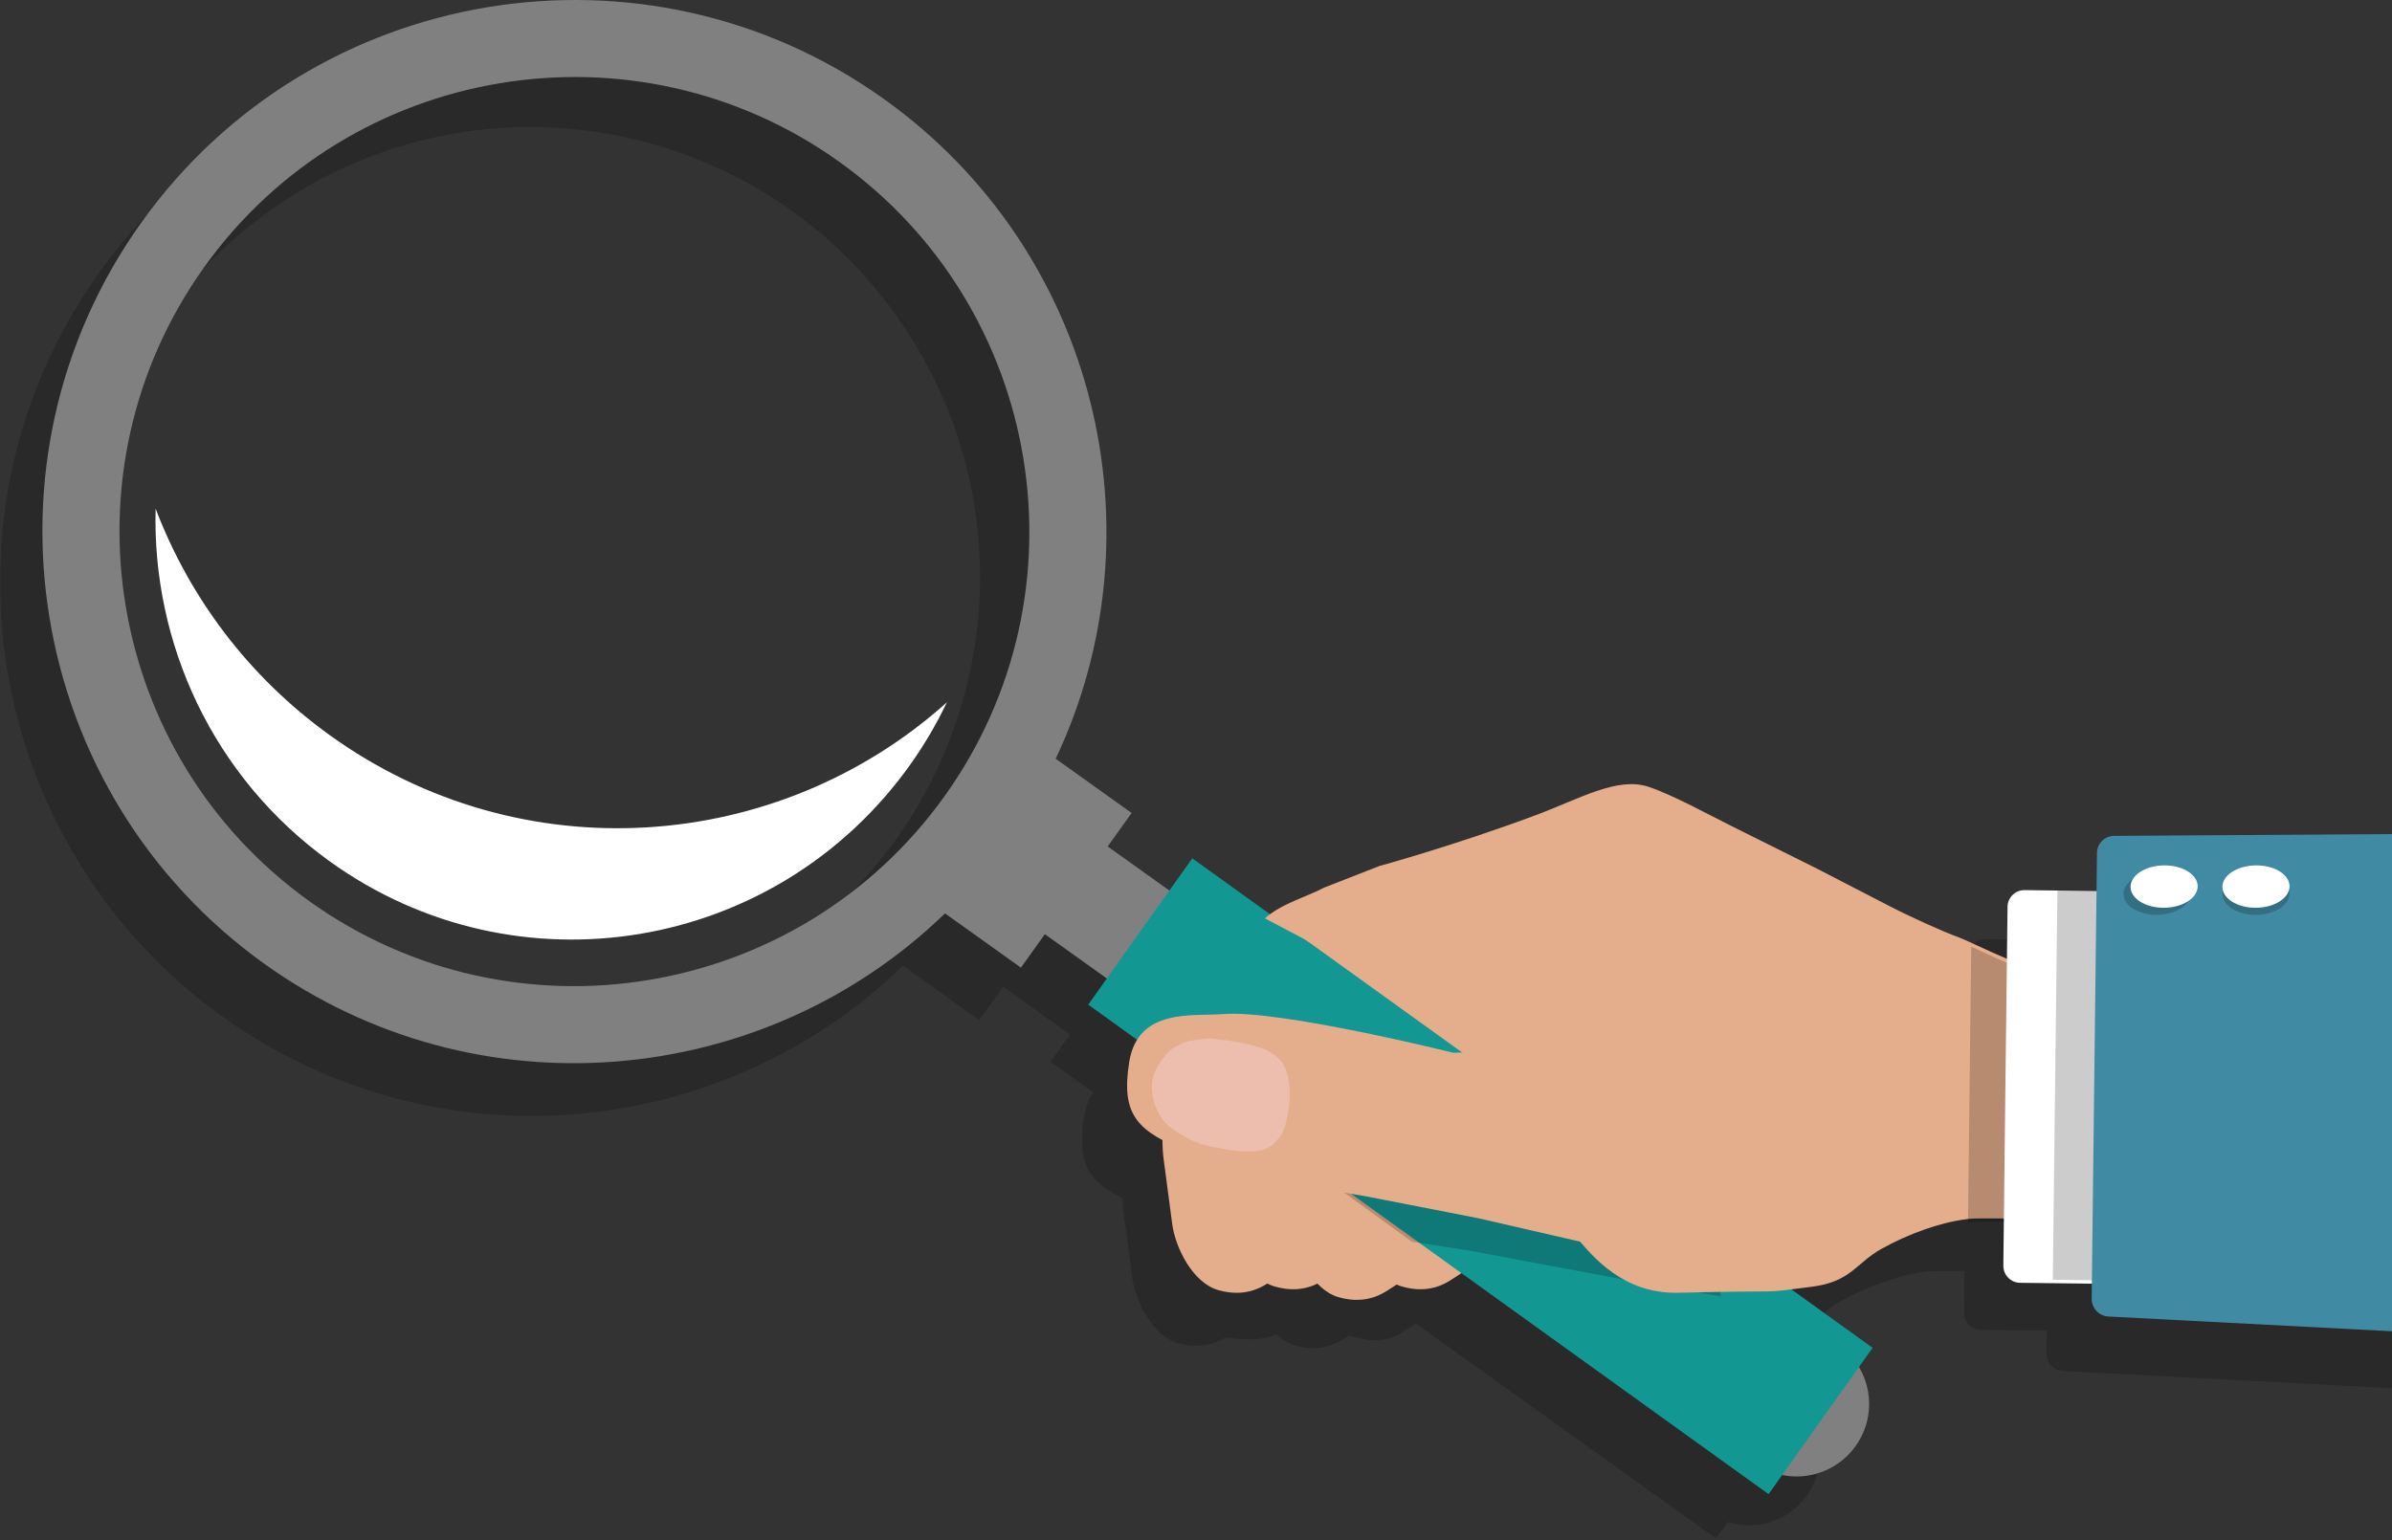 <?xml version="1.0" encoding="UTF-8"?>
<svg width="677px" height="436px" viewBox="0 0 677 436" version="1.1" xmlns="http://www.w3.org/2000/svg" xmlns:xlink="http://www.w3.org/1999/xlink">
    <rect x="0" y="0" width="677" height="436" fill="#333333" stroke="none"/>
    <!-- Generator: Sketch 49.1 (51147) - http://www.bohemiancoding.com/sketch -->
    <title>Background Checks</title>
    <desc>Created with Sketch.</desc>
    <defs>
        <polygon id="path-1" points="496.479 421.558 0 421.558 0 0.064 992.958 0.064 992.958 421.558"></polygon>
        <path d="M53.587,20.415 C53.587,9.088 51.246,1.592 46.506,0.424 L8.742,60.045 C3.033,78.675 0.139,95.999 0.139,108.593 L0.139,108.593 L0.139,108.593 L0.139,128.76 L53.587,128.76 L53.587,20.415 C53.587,20.415 53.587,20.415 53.587,20.415 L53.587,20.415 L53.587,20.415 Z" id="path-3"></path>
        <path d="M54.653,20.229 C54.653,8.875 52.281,1.362 47.479,0.193 L9.236,59.936 C3.455,78.605 0.525,95.966 0.525,108.585 L0.525,108.585 L0.525,108.585 L0.525,128.789 L54.653,128.789 L54.653,20.229 C54.653,20.229 54.653,20.229 54.653,20.229 L54.653,20.229 L54.653,20.229 Z" id="path-5"></path>
        <path d="M53.788,20.023 C53.788,8.693 51.446,1.195 46.705,0.027 L8.943,59.646 C3.234,78.276 0.342,95.6 0.342,108.192 L0.342,108.193 L0.342,108.193 L0.342,128.357 L53.788,128.357 L53.788,20.024 C53.788,20.024 53.788,20.023 53.788,20.023 L53.788,20.023 L53.788,20.023 Z" id="path-7"></path>
        <path d="M0.145,25.961 C6.787,2.983 43.823,-6.451 82.863,4.88 C121.92,16.212 148.186,44.032 141.554,66.993 C134.899,89.979 97.869,99.408 58.819,88.077 L0.145,25.961 Z" id="path-9"></path>
    </defs>
    <g id="Pages" stroke="none" stroke-width="1" fill="none" fill-rule="evenodd">
        <g id="/background-checks/" transform="translate(-763, -312)">
            <g id="Background-Checks" transform="translate(763, 312)">
                <g id="Group-3" transform="translate(0, 14)">
                    <mask id="mask-2" fill="white">
                        <use xlink:href="#path-1"></use>
                    </mask>
                    <g id="Clip-2"></g>
                    <path d="M220.439,255.631 C161.879,294.504 82.951,278.46 44.147,219.8 C5.342,161.138 21.356,82.07 79.915,43.198 C138.473,4.325 217.403,20.368 256.208,79.029 C295.012,137.691 278.998,216.759 220.439,255.631 L220.439,255.631 Z M585.493,238.089 C582.861,238.104 580.693,240.261 580.664,242.899 L580.552,252.118 L561.901,251.894 C559.265,251.861 557.098,253.976 557.067,256.621 L556.876,272.599 C550.628,270.003 545.187,267.246 542.888,266.402 C538.079,264.639 529.057,260.573 522.734,257.314 L502.577,246.923 L478.378,234.908 C471.992,231.736 461.887,226.184 454.979,223.83 C446.093,220.808 435.465,227.138 422.851,231.831 C400.064,240.32 378.507,246.22 378.507,246.22 L362.889,252.31 C359.241,254.261 354.009,255.894 349.671,258.455 C348.467,259.121 347.206,259.91 346.304,260.704 L326.157,246.265 L320.649,253.976 L301.702,240.393 L308.477,230.909 L286.932,215.467 C317.468,150.772 298.481,71.275 238.364,28.198 C170.771,-20.243 76.44,-4.559 28.083,63.153 C-20.27,130.869 -4.616,225.362 62.976,273.805 C123.093,316.881 204.324,309.211 255.583,259.369 L277.125,274.805 L283.907,265.312 L302.855,278.891 L297.349,286.605 L309.445,295.275 C308.192,297.058 307.269,299.342 306.816,302.268 C304.816,315.077 307.836,320.321 317.686,325.207 C317.738,326.518 317.817,327.783 317.964,328.907 L320.396,347.451 C321.294,354.247 326.241,364.21 333.405,366.274 C337.511,367.45 342.266,367.531 346.868,364.651 C353.183,365.397 357.232,365.586 361.25,363.735 C362.814,365.214 364.57,366.345 366.492,366.899 C370.592,368.083 375.35,368.158 379.956,365.277 C380.605,364.873 381.209,364.486 381.792,364.109 C387.568,365.952 392.324,366.033 396.931,363.151 C398.347,362.266 399.6,361.447 400.717,360.679 L485.673,421.558 L489.002,416.901 C497.046,419.453 506.152,416.7 511.328,409.449 C516.505,402.205 516.164,392.686 511.154,385.881 L514.482,381.222 L493.399,366.114 C495.073,365.922 497.325,365.618 501.098,365.139 C512.365,363.713 513.661,358.405 520.97,354.372 C528.978,349.947 538.413,346.661 545.909,345.919 C547.441,345.766 551.952,345.792 556.017,345.831 L555.876,357.653 C555.844,360.3 557.96,362.465 560.594,362.494 L579.248,362.715 L579.171,369.131 C579.143,371.772 581.255,374.027 583.886,374.164 L992.153,395.443 L989.987,309.937 L992.958,235.441 L585.493,238.089 Z" id="Fill-1" fill-opacity="0.2" fill="#000000" mask="url(#mask-2)"></path>
                </g>
                <path d="M408.57,258.619 L397.741,272.162 C393.283,277.738 388.014,287.625 385.968,294.246 L383.421,302.49 C381.38,309.112 380.445,319.994 381.339,326.791 L383.777,345.376 C384.677,352.181 389.625,362.167 396.802,364.225 C400.903,365.413 405.665,365.494 410.275,362.607 C415.924,359.07 419.018,356.643 420.87,353.944 C424.881,348.098 424.998,336.457 425.656,329.619 C425.743,328.694 425.828,327.781 425.91,326.889 C426.531,320.044 428.932,309.224 431.415,302.725 L433.254,297.911 C435.741,291.413 443.252,283.663 450.031,280.597 L450.866,280.22 C452.104,279.664 453.502,279.154 455,278.707 L412.769,254 C411.159,255.607 409.723,257.175 408.57,258.619" id="Fill-4" fill="#E4AE8C"></path>
                <g id="Group-8" transform="translate(382, 247)">
                    <mask id="mask-4" fill="white">
                        <use xlink:href="#path-3"></use>
                    </mask>
                    <g id="Clip-7"></g>
                    <path d="M46.506,0.424 C56.514,2.889 55.831,33.576 44.982,68.968 C34.139,104.363 17.236,131.059 7.228,128.603 C-2.788,126.126 -2.105,95.443 8.742,60.045 C19.584,24.659 36.496,-2.043 46.506,0.424" id="Fill-6" mask="url(#mask-4)"></path>
                </g>
                <path d="M390.568,261.614 L379.739,275.162 C375.284,280.738 370.012,290.622 367.974,297.241 L365.422,305.492 C363.381,312.107 362.45,322.992 363.334,329.795 L365.78,348.376 C366.669,355.182 371.626,365.167 378.794,367.227 C382.902,368.416 387.662,368.489 392.273,365.603 C397.924,362.071 401.019,359.647 402.874,356.946 C406.879,351.095 406.995,339.454 407.656,332.616 C407.742,331.692 407.832,330.776 407.91,329.885 C408.529,323.044 410.931,312.223 413.416,305.725 L415.254,300.91 C417.739,294.41 425.25,286.656 432.034,283.595 L432.865,283.22 C434.104,282.663 435.502,282.156 437,281.707 L394.771,257 C393.161,258.605 391.717,260.172 390.568,261.614" id="Fill-9" fill="#E4AE8C"></path>
                <g id="Group-13" transform="translate(363, 248)">
                    <mask id="mask-6" fill="white">
                        <use xlink:href="#path-5"></use>
                    </mask>
                    <g id="Clip-12"></g>
                    <path d="M47.479,0.193 C57.617,2.661 56.926,33.411 45.941,68.876 C34.959,104.352 17.833,131.101 7.7,128.631 C-2.439,126.153 -1.748,95.407 9.236,59.936 C20.221,24.47 37.339,-2.276 47.479,0.193" id="Fill-11" mask="url(#mask-6)"></path>
                </g>
                <path d="M372.575,258.614 L361.734,272.16 C357.281,277.737 352.011,287.628 349.965,294.243 L347.424,302.488 C345.379,309.105 344.444,319.991 345.341,326.791 L347.778,345.38 C348.673,352.182 353.622,362.166 360.793,364.224 C364.906,365.415 369.665,365.491 374.271,362.608 C379.918,359.073 383.019,356.647 384.872,353.943 C388.882,348.094 388.991,336.45 389.652,329.615 C389.741,328.692 389.828,327.778 389.91,326.888 C390.532,320.045 392.93,309.222 395.416,302.719 L397.254,297.907 C399.735,291.415 407.249,283.655 414.031,280.596 L414.86,280.222 C416.1,279.657 417.5,279.153 419,278.703 L376.769,254 C375.159,255.605 373.718,257.175 372.575,258.614" id="Fill-14" fill="#E4AE8C"></path>
                <g id="Group-18" transform="translate(346, 247)">
                    <mask id="mask-8" fill="white">
                        <use xlink:href="#path-7"></use>
                    </mask>
                    <g id="Clip-17"></g>
                    <path d="M46.705,0.027 C56.715,2.492 56.033,33.179 45.186,68.568 C34.342,103.968 17.432,130.657 7.425,128.2 C-2.581,125.726 -1.904,95.043 8.943,59.646 C19.787,24.257 36.696,-2.436 46.705,0.027" id="Fill-16" mask="url(#mask-8)"></path>
                </g>
                <path d="M356.874,261.315 L345.741,274.022 C341.278,279.545 336.015,289.343 333.966,295.905 L331.417,304.075 C329.376,310.638 328.448,321.413 329.338,328.151 L331.773,346.557 C332.671,353.303 337.623,363.192 344.795,365.241 C348.903,366.405 353.665,366.488 358.274,363.63 C363.922,360.132 367.016,357.724 368.872,355.051 C372.879,349.253 372.995,337.726 373.655,330.952 C373.744,330.036 373.831,329.129 373.907,328.242 C374.532,321.464 376.93,310.741 379.415,304.303 L381.255,299.529 C383.737,293.094 391.248,285.413 398.035,282.381 L398.864,282.008 C400.1,281.455 401.502,280.952 403,280.501 L363.486,257 C361.748,257.826 358.067,259.684 356.874,261.315" id="Fill-19" fill="#E4AE8C"></path>
                <path d="M520.467,380.777 C529.631,387.28 531.745,399.914 525.19,409 L492,385.461 C498.558,376.377 511.302,374.277 520.467,380.777" id="Fill-21" fill="#3C3C3B"></path>
                <path d="M491.81,386 L525,409.537 C518.445,418.624 505.703,420.722 496.536,414.224 C487.37,407.721 485.254,395.086 491.81,386" id="Fill-23" fill="#2B2B2B"></path>
                <path d="M520.467,380.777 C529.631,387.28 531.745,399.914 525.19,409 L492,385.461 C498.558,376.377 511.302,374.277 520.467,380.777" id="Fill-42" fill="#3C3C3B"></path>
                <path d="M491.81,386 L525,409.537 C518.445,418.624 505.703,420.722 496.536,414.224 C487.37,407.721 485.254,395.086 491.81,386" id="Fill-44" fill="#2B2B2B"></path>
                <path d="M525.165,409.421 C518.584,418.636 505.787,420.757 496.571,414.174 C487.37,407.581 485.237,394.782 491.831,385.578 C498.412,376.364 511.224,374.245 520.425,380.824 C529.64,387.42 531.759,400.218 525.165,409.421" id="Fill-63" fill="#808080"></path>
                <path d="M267.336,225.396 C226.016,283.127 145.402,296.5 87.641,255.199 C29.879,213.901 16.5,133.329 57.821,75.598 C99.155,17.865 179.755,4.493 237.516,45.794 C295.278,87.106 308.657,167.664 267.336,225.396 L267.336,225.396 Z M313.502,239.639 L320.28,230.171 L298.79,214.799 C329.317,150.292 310.304,71 250.215,28.055 C182.667,-20.251 88.389,-4.606 40.073,62.906 C-8.257,130.419 7.381,224.647 74.942,272.953 C135.018,315.897 216.216,308.292 267.459,258.586 L288.949,273.944 L295.727,264.477 L318.225,280.557 L327.113,268.137 L336,255.716 L313.502,239.639 Z" id="Fill-65" fill="#808080"></path>
                <polygon id="Fill-67" fill="#129793" points="515.268 402.281 500.549 423 399.582 350.336 326.478 297.733 308 284.424 322.718 263.705 337.451 243 530 381.576"></polygon>
                <path d="M218.686,201.876 C164.398,162.767 91.834,168.265 44,211.17 C46.893,205.143 50.299,199.267 54.298,193.637 C92.169,140.331 165.776,128.028 218.713,166.165 C251.803,190.006 268.98,227.903 267.957,266 C258.464,241.071 241.862,218.571 218.686,201.876" id="Fill-69" fill="#FFFFFF" transform="translate(156, 205) scale(-1, -1) translate(-156, -205) "></path>
                <path d="M482.214,300.607 L485.946,352.369 L487,367 L462.304,362.756 L456.03,361.585 L414.974,353.888 L399.598,351.54 L328,299.5 C332.367,298.663 336.929,298.728 340.293,298.275 C346.961,297.412 359.591,298.697 372.006,300.505 C389.077,302.986 405.704,306.414 405.704,306.414 L421.28,305.356 L469.925,302.009 L482.214,300.607 Z" id="Fill-71" fill-opacity="0.2" fill="#000000"></path>
                <path d="M603,281.124 L598.247,342.621 C598.375,348.809 600.791,354.84 595.481,350.756 C589.457,346.113 582.017,344.863 574.495,345.016 C571.975,345.061 560.15,344.789 557.466,345.051 C557.159,345.081 556.831,345.12 556.507,345.161 C549.183,346.084 540.232,349.264 532.579,353.52 C525.29,357.558 523.978,362.869 512.749,364.297 C496.661,366.356 508.118,365.173 475.061,365.99 C459.778,366.366 450.987,356.233 445.671,349.638 C441.55,344.521 432.062,335.164 430.672,329.09 L420.407,306.894 C419.032,300.808 422.949,292.99 429.171,289.397 C435.379,285.817 434.439,282.093 427.051,281.05 L421.511,280.28 C415.48,279.462 406.69,280.259 399.984,282.12 L358,260.001 C362.64,255.806 370.041,253.835 374.757,251.292 L390.353,245.192 C390.353,245.192 411.882,239.287 434.62,230.791 C447.214,226.095 457.819,219.758 466.697,222.791 C473.598,225.128 483.681,230.687 490.059,233.861 L514.215,245.904 L534.341,256.302 C540.656,259.582 549.666,263.65 554.452,265.409 C555.178,265.675 556.172,266.118 557.429,266.693 C564.593,269.959 579.406,277.296 588.819,276.812 L594.008,278.216 C601.515,278.472 602.88,274.911 603,281.124" id="Fill-73" fill="#E4AE8C"></path>
                <g id="Group-77" transform="translate(308, 271)">
                    <mask id="mask-10" fill="white">
                        <use xlink:href="#path-9"></use>
                    </mask>
                    <g id="Clip-76"></g>
                    <path d="M0.145,25.961 C6.787,2.983 43.823,-6.451 82.863,4.88 C121.92,16.212 148.186,44.032 141.554,66.993 C134.899,89.979 97.869,99.408 58.819,88.077 C19.773,76.748 -6.495,48.938 0.145,25.961" id="Fill-75" mask="url(#mask-10)"></path>
                </g>
                <path d="M475.808,296.628 L411.276,298.034 C411.276,298.034 362.088,285.788 346.103,287.098 C337.717,287.786 322.016,285.245 319.588,300.714 C317.209,315.829 321.877,320.361 336.724,326.259 C364.291,337.21 365.581,334.818 387.357,338.835 L418.422,344.896 L465.45,355.723 L490,361 L488.185,295.816 L475.808,296.628 Z" id="Fill-78" fill="#E4AE8C"></path>
                <path d="M362.373,300.18 C362.787,300.614 363.146,301.131 363.448,301.698 C364.203,303.108 364.643,304.891 364.843,306.732 C364.995,308.084 365.023,309.48 364.984,310.773 C364.939,312.398 364.756,313.867 364.525,314.997 C364.312,316.047 364.131,317.267 363.759,318.524 C363.447,319.6 362.998,320.708 362.252,321.792 C361.908,322.294 361.497,322.815 361.007,323.309 C360.61,323.705 360.162,324.109 359.651,324.486 C359.42,324.714 358.742,324.875 358.403,325.081 C358.145,325.228 357.85,325.376 357.545,325.47 C357.144,325.591 356.716,325.69 356.261,325.776 C353.253,326.285 349.252,325.868 345.401,325.114 C343.81,324.811 342.339,324.568 340.762,324.112 C339.815,323.841 338.817,323.494 337.718,323.02 C337.203,322.79 336.662,322.526 336.089,322.219 C335.385,321.848 334.65,321.41 333.845,320.923 C333.05,320.408 332.224,319.845 331.323,319.193 C330.72,318.751 330.174,318.222 329.674,317.665 C329.072,316.998 328.563,316.276 328.125,315.53 C327.203,313.928 326.612,312.216 326.302,310.61 C325.919,308.696 325.933,306.94 326.161,305.756 C326.375,304.626 326.814,303.458 327.423,302.297 C327.925,301.369 328.541,300.425 329.289,299.523 C330.305,298.316 330.372,298.028 331.366,297.207 C331.912,296.738 334.068,295.522 335.402,295.106 C336.547,294.642 336.765,294.682 337.614,294.558 C338.461,294.414 339.238,294.301 339.969,294.212 C340.543,294.133 341.099,294.093 341.628,294.025 C342.731,293.944 343.555,294.075 344.489,294.223 C346.266,294.513 347.442,294.507 349.045,294.821 C353.332,295.662 358.181,296.321 361.549,299.368 C361.843,299.634 362.119,299.903 362.373,300.18" id="Fill-80" fill="#EDBEAD"></path>
                <path d="M603,282.364 L598.297,343.575 C598.424,349.734 600.814,355.737 595.561,351.672 C589.601,347.051 582.24,345.807 574.797,345.959 C572.304,346.004 560.604,345.733 557.948,345.994 C557.644,346.024 557.32,346.062 557,346.103 L557.408,310.709 L557.912,268 C565,271.25 579.656,278.553 588.97,278.072 L594.103,279.47 C601.531,279.724 602.882,276.18 603,282.364" id="Fill-82" fill-opacity="0.2" fill="#000000"></path>
                <path d="M978,256.829 L977.374,310.42 L976.694,368 L579.548,363.269 L571.696,363.174 C569.083,363.133 566.96,360.953 567.001,358.291 L567.531,311.86 L568.185,256.759 C568.212,254.1 570.376,251.959 573.016,252.001 L580.868,252.098 L978,256.829 Z" id="Fill-84" fill="#FFFFFF"></path>
                <polygon id="Fill-86" fill-opacity="0.2" fill="#000000" points="979 256.693 978.369 309.863 977.687 367 581 362.31 581.59 312.334 581.599 311.249 582.312 252"></polygon>
                <path d="M1006,394 L596.71,372.717 C594.083,372.582 591.973,370.318 592,367.683 L592.681,309.92 L593.498,241.449 C593.525,238.815 595.689,236.659 598.317,236.645 L1005.605,234 L1006,394 Z" id="Fill-88" fill="#418AA3"></path>
                <path d="M610.417,247.002 C615.66,246.924 619.951,249.548 620,252.859 C620.047,256.175 615.833,258.929 610.586,258.999 C605.344,259.07 601.055,256.447 601,253.13 C600.96,249.82 605.171,247.07 610.417,247.002" id="Fill-90" fill-opacity="0.2" fill="#000000"></path>
                <path d="M638.41,247.002 C643.659,246.924 647.948,249.548 648,252.86 C648.046,256.181 643.828,258.927 638.587,258.999 C633.339,259.07 629.05,256.448 629,253.133 C628.954,249.819 633.17,247.074 638.41,247.002" id="Fill-92" fill-opacity="0.2" fill="#000000"></path>
                <path d="M612.416,245.002 C617.661,244.925 621.952,247.55 622,250.86 C622.048,254.176 617.834,256.927 612.586,256.999 C607.342,257.07 603.055,254.448 603,251.132 C602.958,247.821 607.171,245.073 612.416,245.002" id="Fill-94" fill="#FFFFFF"></path>
                <path d="M638.411,245.002 C643.659,244.923 647.948,247.549 648,250.861 C648.046,254.181 643.828,256.927 638.587,256.999 C633.339,257.071 629.05,254.448 629,251.134 C628.954,247.818 633.17,245.073 638.411,245.002" id="Fill-96" fill="#FFFFFF"></path>
            </g>
        </g>
    </g>
</svg>